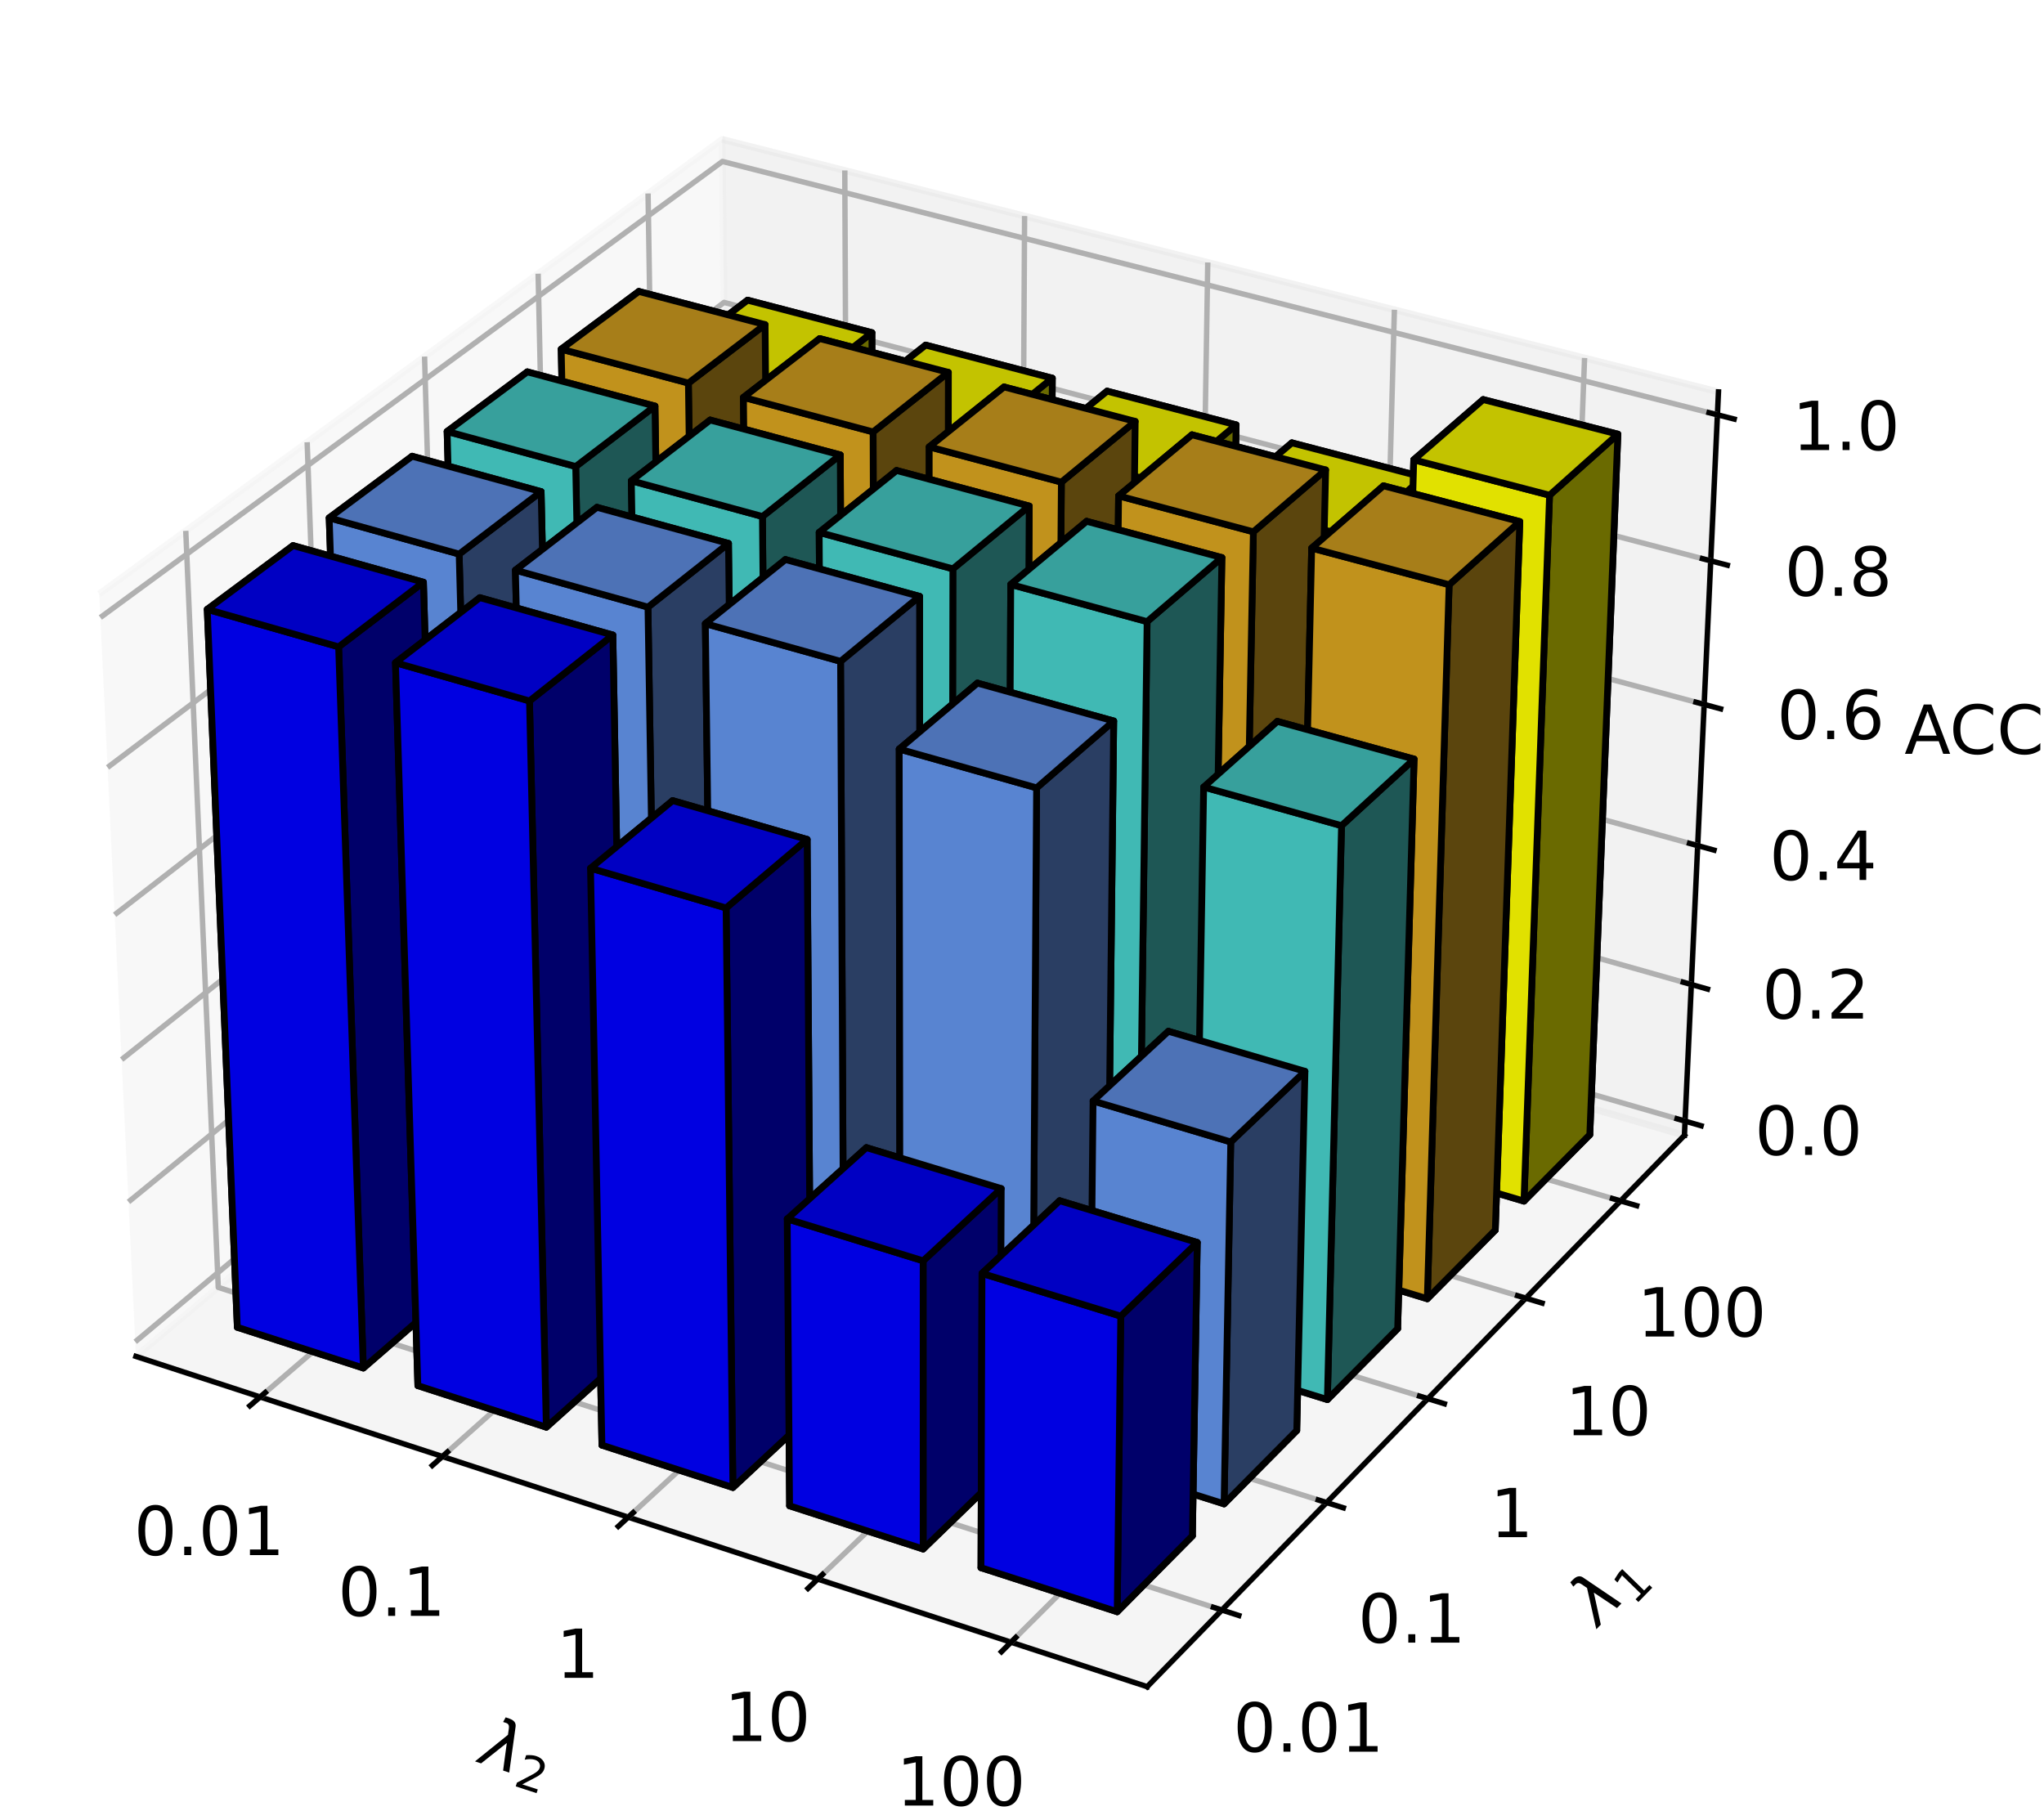 <?xml version="1.0" encoding="utf-8" standalone="no"?>
<!DOCTYPE svg PUBLIC "-//W3C//DTD SVG 1.1//EN"
  "http://www.w3.org/Graphics/SVG/1.1/DTD/svg11.dtd">
<!-- Created with matplotlib (https://matplotlib.org/) -->
<svg height="268.971pt" version="1.1" viewBox="0 0 302.139 268.971" width="302.139pt" xmlns="http://www.w3.org/2000/svg" xmlns:xlink="http://www.w3.org/1999/xlink">
 <defs>
  <style type="text/css">*{stroke-linecap:butt;stroke-linejoin:round;}</style>
 </defs>
 <g id="figure_1">
  <g id="patch_1">
   <path d="M 0 268.971 
L 302.139 268.971 
L 302.139 0 
L 0 0 
z
" style="fill:#ffffff;"/>
  </g>
  <g id="patch_2">
   <path d="M 0 266.112 
L 266.112 266.112 
L 266.112 0 
L 0 0 
z
" style="fill:#ffffff;"/>
  </g>
  <g id="pane3d_1">
   <g id="patch_3">
    <path d="M 20.093 200.497 
L 107.972 126.835 
L 106.751 20.602 
L 14.666 87.801 
" style="fill:#f2f2f2;opacity:0.5;stroke:#f2f2f2;stroke-linejoin:miter;"/>
   </g>
  </g>
  <g id="pane3d_2">
   <g id="patch_4">
    <path d="M 107.972 126.835 
L 248.986 167.823 
L 254.019 57.93 
L 106.751 20.602 
" style="fill:#e6e6e6;opacity:0.5;stroke:#e6e6e6;stroke-linejoin:miter;"/>
   </g>
  </g>
  <g id="pane3d_3">
   <g id="patch_5">
    <path d="M 20.093 200.497 
L 169.575 249.318 
L 248.986 167.823 
L 107.972 126.835 
" style="fill:#ececec;opacity:0.5;stroke:#ececec;stroke-linejoin:miter;"/>
   </g>
  </g>
  <g id="axis3d_1">
   <g id="line2d_1">
    <path d="M 20.093 200.497 
L 169.575 249.318 
" style="fill:none;stroke:#000000;stroke-linecap:square;stroke-width:0.8;"/>
   </g>
   <g id="text_1">
    <!-- $\lambda_2$ -->
    <g transform="translate(70.63 260.498)rotate(-341.913)scale(0.1 -0.1)">
     <defs>
      <path d="M 36.719 67.438 
L 48.828 0 
L 39.312 0 
L 31.844 40.438 
L 5.125 0 
L -4.391 0 
L 29.734 52.438 
L 28.031 62.109 
Q 26.953 68.266 21.734 68.266 
L 17.047 68.266 
L 18.5 75.984 
L 24.219 75.875 
Q 35.203 75.734 36.719 67.438 
z
" id="DejaVuSans-Oblique-955"/>
      <path d="M 19.188 8.297 
L 53.609 8.297 
L 53.609 0 
L 7.328 0 
L 7.328 8.297 
Q 12.938 14.109 22.625 23.891 
Q 32.328 33.688 34.812 36.531 
Q 39.547 41.844 41.422 45.531 
Q 43.312 49.219 43.312 52.781 
Q 43.312 58.594 39.234 62.25 
Q 35.156 65.922 28.609 65.922 
Q 23.969 65.922 18.812 64.312 
Q 13.672 62.703 7.812 59.422 
L 7.812 69.391 
Q 13.766 71.781 18.938 73 
Q 24.125 74.219 28.422 74.219 
Q 39.75 74.219 46.484 68.547 
Q 53.219 62.891 53.219 53.422 
Q 53.219 48.922 51.531 44.891 
Q 49.859 40.875 45.406 35.406 
Q 44.188 33.984 37.641 27.219 
Q 31.109 20.453 19.188 8.297 
z
" id="DejaVuSans-50"/>
     </defs>
     <use transform="translate(0 0.016)" xlink:href="#DejaVuSans-Oblique-955"/>
     <use transform="translate(59.18 -16.391)scale(0.7)" xlink:href="#DejaVuSans-50"/>
    </g>
   </g>
   <g id="Line3DCollection_1">
    <path d="M 38.454 206.494 
L 125.36 131.89 
L 124.876 25.196 
" style="fill:none;stroke:#b0b0b0;stroke-width:0.8;"/>
    <path d="M 65.395 215.293 
L 150.84 139.295 
L 151.453 31.933 
" style="fill:none;stroke:#b0b0b0;stroke-width:0.8;"/>
    <path d="M 92.864 224.264 
L 176.776 146.834 
L 178.528 38.796 
" style="fill:none;stroke:#b0b0b0;stroke-width:0.8;"/>
    <path d="M 120.876 233.413 
L 203.182 154.509 
L 206.115 45.788 
" style="fill:none;stroke:#b0b0b0;stroke-width:0.8;"/>
    <path d="M 149.447 242.744 
L 230.071 162.325 
L 234.228 52.914 
" style="fill:none;stroke:#b0b0b0;stroke-width:0.8;"/>
   </g>
   <g id="xtick_1">
    <g id="line2d_2">
     <path d="M 39.211 205.844 
L 36.937 207.796 
" style="fill:none;stroke:#000000;stroke-linecap:square;stroke-width:0.8;"/>
    </g>
    <g id="text_2">
     <!-- 0.01 -->
     <g transform="translate(19.802 229.867)scale(0.1 -0.1)">
      <defs>
       <path d="M 31.781 66.406 
Q 24.172 66.406 20.328 58.906 
Q 16.5 51.422 16.5 36.375 
Q 16.5 21.391 20.328 13.891 
Q 24.172 6.391 31.781 6.391 
Q 39.453 6.391 43.281 13.891 
Q 47.125 21.391 47.125 36.375 
Q 47.125 51.422 43.281 58.906 
Q 39.453 66.406 31.781 66.406 
z
M 31.781 74.219 
Q 44.047 74.219 50.516 64.516 
Q 56.984 54.828 56.984 36.375 
Q 56.984 17.969 50.516 8.266 
Q 44.047 -1.422 31.781 -1.422 
Q 19.531 -1.422 13.062 8.266 
Q 6.594 17.969 6.594 36.375 
Q 6.594 54.828 13.062 64.516 
Q 19.531 74.219 31.781 74.219 
z
" id="DejaVuSans-48"/>
       <path d="M 10.688 12.406 
L 21 12.406 
L 21 0 
L 10.688 0 
z
" id="DejaVuSans-46"/>
       <path d="M 12.406 8.297 
L 28.516 8.297 
L 28.516 63.922 
L 10.984 60.406 
L 10.984 69.391 
L 28.422 72.906 
L 38.281 72.906 
L 38.281 8.297 
L 54.391 8.297 
L 54.391 0 
L 12.406 0 
z
" id="DejaVuSans-49"/>
      </defs>
      <use xlink:href="#DejaVuSans-48"/>
      <use x="63.623" xlink:href="#DejaVuSans-46"/>
      <use x="95.41" xlink:href="#DejaVuSans-48"/>
      <use x="159.033" xlink:href="#DejaVuSans-49"/>
     </g>
    </g>
   </g>
   <g id="xtick_2">
    <g id="line2d_3">
     <path d="M 66.14 214.63 
L 63.902 216.621 
" style="fill:none;stroke:#000000;stroke-linecap:square;stroke-width:0.8;"/>
    </g>
    <g id="text_3">
     <!-- 0.1 -->
     <g transform="translate(49.952 238.853)scale(0.1 -0.1)">
      <use xlink:href="#DejaVuSans-48"/>
      <use x="63.623" xlink:href="#DejaVuSans-46"/>
      <use x="95.41" xlink:href="#DejaVuSans-49"/>
     </g>
    </g>
   </g>
   <g id="xtick_3">
    <g id="line2d_4">
     <path d="M 93.596 223.589 
L 91.397 225.618 
" style="fill:none;stroke:#000000;stroke-linecap:square;stroke-width:0.8;"/>
    </g>
    <g id="text_4">
     <!-- 1 -->
     <g transform="translate(82.222 248.015)scale(0.1 -0.1)">
      <use xlink:href="#DejaVuSans-49"/>
     </g>
    </g>
   </g>
   <g id="xtick_4">
    <g id="line2d_5">
     <path d="M 121.594 232.724 
L 119.435 234.794 
" style="fill:none;stroke:#000000;stroke-linecap:square;stroke-width:0.8;"/>
    </g>
    <g id="text_5">
     <!-- 10 -->
     <g transform="translate(107.086 257.359)scale(0.1 -0.1)">
      <use xlink:href="#DejaVuSans-49"/>
      <use x="63.623" xlink:href="#DejaVuSans-48"/>
     </g>
    </g>
   </g>
   <g id="xtick_5">
    <g id="line2d_6">
     <path d="M 150.151 242.041 
L 148.035 244.153 
" style="fill:none;stroke:#000000;stroke-linecap:square;stroke-width:0.8;"/>
    </g>
    <g id="text_6">
     <!-- 100 -->
     <g transform="translate(132.512 266.891)scale(0.1 -0.1)">
      <use xlink:href="#DejaVuSans-49"/>
      <use x="63.623" xlink:href="#DejaVuSans-48"/>
      <use x="127.246" xlink:href="#DejaVuSans-48"/>
     </g>
    </g>
   </g>
  </g>
  <g id="axis3d_2">
   <g id="line2d_7">
    <path d="M 248.986 167.823 
L 169.575 249.318 
" style="fill:none;stroke:#000000;stroke-linecap:square;stroke-width:0.8;"/>
   </g>
   <g id="text_7">
    <!-- $\lambda_1$ -->
    <g transform="translate(236.271 240.515)rotate(-45.742)scale(0.1 -0.1)">
     <use transform="translate(0 0.016)" xlink:href="#DejaVuSans-Oblique-955"/>
     <use transform="translate(59.18 -16.391)scale(0.7)" xlink:href="#DejaVuSans-49"/>
    </g>
   </g>
   <g id="Line3DCollection_2">
    <path d="M 27.46 78.464 
L 32.263 190.296 
L 180.615 237.989 
" style="fill:none;stroke:#b0b0b0;stroke-width:0.8;"/>
    <path d="M 45.405 65.369 
L 49.354 175.97 
L 196.095 222.103 
" style="fill:none;stroke:#b0b0b0;stroke-width:0.8;"/>
    <path d="M 62.757 52.707 
L 65.904 162.098 
L 211.06 206.745 
" style="fill:none;stroke:#b0b0b0;stroke-width:0.8;"/>
    <path d="M 79.544 40.456 
L 81.939 148.657 
L 225.535 191.89 
" style="fill:none;stroke:#b0b0b0;stroke-width:0.8;"/>
    <path d="M 95.795 28.597 
L 97.482 135.629 
L 239.544 177.513 
" style="fill:none;stroke:#b0b0b0;stroke-width:0.8;"/>
   </g>
   <g id="xtick_6">
    <g id="line2d_8">
     <path d="M 179.365 237.587 
L 183.117 238.794 
" style="fill:none;stroke:#000000;stroke-linecap:square;stroke-width:0.8;"/>
    </g>
    <g id="text_8">
     <!-- 0.01 -->
     <g transform="translate(182.288 258.927)scale(0.1 -0.1)">
      <use xlink:href="#DejaVuSans-48"/>
      <use x="63.623" xlink:href="#DejaVuSans-46"/>
      <use x="95.41" xlink:href="#DejaVuSans-48"/>
      <use x="159.033" xlink:href="#DejaVuSans-49"/>
     </g>
    </g>
   </g>
   <g id="xtick_7">
    <g id="line2d_9">
     <path d="M 194.859 221.714 
L 198.568 222.88 
" style="fill:none;stroke:#000000;stroke-linecap:square;stroke-width:0.8;"/>
    </g>
    <g id="text_9">
     <!-- 0.1 -->
     <g transform="translate(200.742 242.805)scale(0.1 -0.1)">
      <use xlink:href="#DejaVuSans-48"/>
      <use x="63.623" xlink:href="#DejaVuSans-46"/>
      <use x="95.41" xlink:href="#DejaVuSans-49"/>
     </g>
    </g>
   </g>
   <g id="xtick_8">
    <g id="line2d_10">
     <path d="M 209.839 206.37 
L 213.504 207.497 
" style="fill:none;stroke:#000000;stroke-linecap:square;stroke-width:0.8;"/>
    </g>
    <g id="text_10">
     <!-- 1 -->
     <g transform="translate(220.276 227.22)scale(0.1 -0.1)">
      <use xlink:href="#DejaVuSans-49"/>
     </g>
    </g>
   </g>
   <g id="xtick_9">
    <g id="line2d_11">
     <path d="M 224.328 191.527 
L 227.951 192.617 
" style="fill:none;stroke:#000000;stroke-linecap:square;stroke-width:0.8;"/>
    </g>
    <g id="text_11">
     <!-- 10 -->
     <g transform="translate(231.375 212.146)scale(0.1 -0.1)">
      <use xlink:href="#DejaVuSans-49"/>
      <use x="63.623" xlink:href="#DejaVuSans-48"/>
     </g>
    </g>
   </g>
   <g id="xtick_10">
    <g id="line2d_12">
     <path d="M 238.351 177.162 
L 241.932 178.217 
" style="fill:none;stroke:#000000;stroke-linecap:square;stroke-width:0.8;"/>
    </g>
    <g id="text_12">
     <!-- 100 -->
     <g transform="translate(242.014 197.557)scale(0.1 -0.1)">
      <use xlink:href="#DejaVuSans-49"/>
      <use x="63.623" xlink:href="#DejaVuSans-48"/>
      <use x="127.246" xlink:href="#DejaVuSans-48"/>
     </g>
    </g>
   </g>
  </g>
  <g id="axis3d_3">
   <g id="line2d_13">
    <path d="M 248.986 167.823 
L 254.019 57.93 
" style="fill:none;stroke:#000000;stroke-linecap:square;stroke-width:0.8;"/>
   </g>
   <g id="text_13">
    <!-- ACC -->
    <g transform="translate(281.508 111.43)scale(0.1 -0.1)">
     <defs>
      <path d="M 34.188 63.188 
L 20.797 26.906 
L 47.609 26.906 
z
M 28.609 72.906 
L 39.797 72.906 
L 67.578 0 
L 57.328 0 
L 50.688 18.703 
L 17.828 18.703 
L 11.188 0 
L 0.781 0 
z
" id="DejaVuSans-65"/>
      <path d="M 64.406 67.281 
L 64.406 56.891 
Q 59.422 61.531 53.781 63.812 
Q 48.141 66.109 41.797 66.109 
Q 29.297 66.109 22.656 58.469 
Q 16.016 50.828 16.016 36.375 
Q 16.016 21.969 22.656 14.328 
Q 29.297 6.688 41.797 6.688 
Q 48.141 6.688 53.781 8.984 
Q 59.422 11.281 64.406 15.922 
L 64.406 5.609 
Q 59.234 2.094 53.438 0.328 
Q 47.656 -1.422 41.219 -1.422 
Q 24.656 -1.422 15.125 8.703 
Q 5.609 18.844 5.609 36.375 
Q 5.609 53.953 15.125 64.078 
Q 24.656 74.219 41.219 74.219 
Q 47.75 74.219 53.531 72.484 
Q 59.328 70.75 64.406 67.281 
z
" id="DejaVuSans-67"/>
     </defs>
     <use xlink:href="#DejaVuSans-65"/>
     <use x="66.658" xlink:href="#DejaVuSans-67"/>
     <use x="136.482" xlink:href="#DejaVuSans-67"/>
    </g>
   </g>
   <g id="Line3DCollection_3">
    <path d="M 249.083 165.717 
L 107.949 124.796 
L 19.989 198.342 
" style="fill:none;stroke:#b0b0b0;stroke-width:0.8;"/>
    <path d="M 250.008 145.524 
L 107.724 105.242 
L 18.994 177.66 
" style="fill:none;stroke:#b0b0b0;stroke-width:0.8;"/>
    <path d="M 250.948 124.995 
L 107.495 85.38 
L 17.98 156.622 
" style="fill:none;stroke:#b0b0b0;stroke-width:0.8;"/>
    <path d="M 251.903 104.123 
L 107.263 65.202 
L 16.95 135.218 
" style="fill:none;stroke:#b0b0b0;stroke-width:0.8;"/>
    <path d="M 252.875 82.898 
L 107.028 44.7 
L 15.901 113.44 
" style="fill:none;stroke:#b0b0b0;stroke-width:0.8;"/>
    <path d="M 253.864 61.313 
L 106.788 23.866 
L 14.834 91.276 
" style="fill:none;stroke:#b0b0b0;stroke-width:0.8;"/>
   </g>
   <g id="xtick_11">
    <g id="line2d_14">
     <path d="M 247.898 165.374 
L 251.455 166.405 
" style="fill:none;stroke:#000000;stroke-linecap:square;stroke-width:0.8;"/>
    </g>
    <g id="text_14">
     <!-- 0.0 -->
     <g transform="translate(259.395 170.715)scale(0.1 -0.1)">
      <use xlink:href="#DejaVuSans-48"/>
      <use x="63.623" xlink:href="#DejaVuSans-46"/>
      <use x="95.41" xlink:href="#DejaVuSans-48"/>
     </g>
    </g>
   </g>
   <g id="xtick_12">
    <g id="line2d_15">
     <path d="M 248.813 145.185 
L 252.4 146.201 
" style="fill:none;stroke:#000000;stroke-linecap:square;stroke-width:0.8;"/>
    </g>
    <g id="text_15">
     <!-- 0.2 -->
     <g transform="translate(260.467 150.561)scale(0.1 -0.1)">
      <use xlink:href="#DejaVuSans-48"/>
      <use x="63.623" xlink:href="#DejaVuSans-46"/>
      <use x="95.41" xlink:href="#DejaVuSans-50"/>
     </g>
    </g>
   </g>
   <g id="xtick_13">
    <g id="line2d_16">
     <path d="M 249.743 124.662 
L 253.36 125.661 
" style="fill:none;stroke:#000000;stroke-linecap:square;stroke-width:0.8;"/>
    </g>
    <g id="text_16">
     <!-- 0.4 -->
     <g transform="translate(261.556 130.073)scale(0.1 -0.1)">
      <defs>
       <path d="M 37.797 64.312 
L 12.891 25.391 
L 37.797 25.391 
z
M 35.203 72.906 
L 47.609 72.906 
L 47.609 25.391 
L 58.016 25.391 
L 58.016 17.188 
L 47.609 17.188 
L 47.609 0 
L 37.797 0 
L 37.797 17.188 
L 4.891 17.188 
L 4.891 26.703 
z
" id="DejaVuSans-52"/>
      </defs>
      <use xlink:href="#DejaVuSans-48"/>
      <use x="63.623" xlink:href="#DejaVuSans-46"/>
      <use x="95.41" xlink:href="#DejaVuSans-52"/>
     </g>
    </g>
   </g>
   <g id="xtick_14">
    <g id="line2d_17">
     <path d="M 250.688 103.796 
L 254.337 104.778 
" style="fill:none;stroke:#000000;stroke-linecap:square;stroke-width:0.8;"/>
    </g>
    <g id="text_17">
     <!-- 0.6 -->
     <g transform="translate(262.664 109.245)scale(0.1 -0.1)">
      <defs>
       <path d="M 33.016 40.375 
Q 26.375 40.375 22.484 35.828 
Q 18.609 31.297 18.609 23.391 
Q 18.609 15.531 22.484 10.953 
Q 26.375 6.391 33.016 6.391 
Q 39.656 6.391 43.531 10.953 
Q 47.406 15.531 47.406 23.391 
Q 47.406 31.297 43.531 35.828 
Q 39.656 40.375 33.016 40.375 
z
M 52.594 71.297 
L 52.594 62.312 
Q 48.875 64.062 45.094 64.984 
Q 41.312 65.922 37.594 65.922 
Q 27.828 65.922 22.672 59.328 
Q 17.531 52.734 16.797 39.406 
Q 19.672 43.656 24.016 45.922 
Q 28.375 48.188 33.594 48.188 
Q 44.578 48.188 50.953 41.516 
Q 57.328 34.859 57.328 23.391 
Q 57.328 12.156 50.688 5.359 
Q 44.047 -1.422 33.016 -1.422 
Q 20.359 -1.422 13.672 8.266 
Q 6.984 17.969 6.984 36.375 
Q 6.984 53.656 15.188 63.938 
Q 23.391 74.219 37.203 74.219 
Q 40.922 74.219 44.703 73.484 
Q 48.484 72.75 52.594 71.297 
z
" id="DejaVuSans-54"/>
      </defs>
      <use xlink:href="#DejaVuSans-48"/>
      <use x="63.623" xlink:href="#DejaVuSans-46"/>
      <use x="95.41" xlink:href="#DejaVuSans-54"/>
     </g>
    </g>
   </g>
   <g id="xtick_15">
    <g id="line2d_18">
     <path d="M 251.649 82.577 
L 255.33 83.541 
" style="fill:none;stroke:#000000;stroke-linecap:square;stroke-width:0.8;"/>
    </g>
    <g id="text_18">
     <!-- 0.8 -->
     <g transform="translate(263.79 88.065)scale(0.1 -0.1)">
      <defs>
       <path d="M 31.781 34.625 
Q 24.75 34.625 20.719 30.859 
Q 16.703 27.094 16.703 20.516 
Q 16.703 13.922 20.719 10.156 
Q 24.75 6.391 31.781 6.391 
Q 38.812 6.391 42.859 10.172 
Q 46.922 13.969 46.922 20.516 
Q 46.922 27.094 42.891 30.859 
Q 38.875 34.625 31.781 34.625 
z
M 21.922 38.812 
Q 15.578 40.375 12.031 44.719 
Q 8.5 49.078 8.5 55.328 
Q 8.5 64.062 14.719 69.141 
Q 20.953 74.219 31.781 74.219 
Q 42.672 74.219 48.875 69.141 
Q 55.078 64.062 55.078 55.328 
Q 55.078 49.078 51.531 44.719 
Q 48 40.375 41.703 38.812 
Q 48.828 37.156 52.797 32.312 
Q 56.781 27.484 56.781 20.516 
Q 56.781 9.906 50.312 4.234 
Q 43.844 -1.422 31.781 -1.422 
Q 19.734 -1.422 13.25 4.234 
Q 6.781 9.906 6.781 20.516 
Q 6.781 27.484 10.781 32.312 
Q 14.797 37.156 21.922 38.812 
z
M 18.312 54.391 
Q 18.312 48.734 21.844 45.562 
Q 25.391 42.391 31.781 42.391 
Q 38.141 42.391 41.719 45.562 
Q 45.312 48.734 45.312 54.391 
Q 45.312 60.062 41.719 63.234 
Q 38.141 66.406 31.781 66.406 
Q 25.391 66.406 21.844 63.234 
Q 18.312 60.062 18.312 54.391 
z
" id="DejaVuSans-56"/>
      </defs>
      <use xlink:href="#DejaVuSans-48"/>
      <use x="63.623" xlink:href="#DejaVuSans-46"/>
      <use x="95.41" xlink:href="#DejaVuSans-56"/>
     </g>
    </g>
   </g>
   <g id="xtick_16">
    <g id="line2d_19">
     <path d="M 252.627 60.998 
L 256.341 61.944 
" style="fill:none;stroke:#000000;stroke-linecap:square;stroke-width:0.8;"/>
    </g>
    <g id="text_19">
     <!-- 1.0 -->
     <g transform="translate(264.935 66.527)scale(0.1 -0.1)">
      <use xlink:href="#DejaVuSans-49"/>
      <use x="63.623" xlink:href="#DejaVuSans-46"/>
      <use x="95.41" xlink:href="#DejaVuSans-48"/>
     </g>
    </g>
   </g>
  </g>
  <g id="axes_1">
   <g id="Poly3DCollection_1">
    <path clip-path="url(#p3a180bc23e)" d="M 100.732 140.651 
L 111.395 131.631 
L 129.149 136.815 
L 118.613 145.948 
z
" style="fill:#888800;stroke:#000000;"/>
    <path clip-path="url(#p3a180bc23e)" d="M 126.345 148.239 
L 136.826 139.056 
L 154.899 144.334 
L 144.551 153.633 
z
" style="fill:#888800;stroke:#000000;"/>
    <path clip-path="url(#p3a180bc23e)" d="M 111.395 131.631 
L 110.509 44.369 
L 128.884 49.174 
L 129.149 136.815 
z
" style="fill:#6a6a00;stroke:#000000;"/>
    <path clip-path="url(#p3a180bc23e)" d="M 100.732 140.651 
L 99.459 52.73 
L 110.509 44.369 
L 111.395 131.631 
z
" style="fill:#e1e100;stroke:#000000;"/>
    <path clip-path="url(#p3a180bc23e)" d="M 85.093 153.882 
L 96.092 144.577 
L 114.027 149.924 
L 103.157 159.347 
z
" style="fill:#745811;stroke:#000000;"/>
    <path clip-path="url(#p3a180bc23e)" d="M 152.425 155.966 
L 162.715 146.616 
L 181.116 151.989 
L 170.964 161.458 
z
" style="fill:#888800;stroke:#000000;"/>
    <path clip-path="url(#p3a180bc23e)" d="M 118.613 145.948 
L 129.149 136.815 
L 128.884 49.174 
L 117.97 57.644 
z
" style="fill:#6a6a00;stroke:#000000;"/>
    <path clip-path="url(#p3a180bc23e)" d="M 136.826 139.056 
L 136.832 51.01 
L 155.551 55.903 
L 154.899 144.334 
z
" style="fill:#6a6a00;stroke:#000000;"/>
    <path clip-path="url(#p3a180bc23e)" d="M 100.732 140.651 
L 118.613 145.948 
L 117.97 57.644 
L 99.459 52.73 
z
" style="fill:#e1e100;stroke:#000000;"/>
    <path clip-path="url(#p3a180bc23e)" d="M 126.345 148.239 
L 125.976 59.525 
L 136.832 51.01 
L 136.826 139.056 
z
" style="fill:#e1e100;stroke:#000000;"/>
    <path clip-path="url(#p3a180bc23e)" d="M 110.97 161.711 
L 121.783 152.237 
L 140.046 157.681 
L 129.367 167.278 
z
" style="fill:#745811;stroke:#000000;"/>
    <path clip-path="url(#p3a180bc23e)" d="M 178.983 163.834 
L 189.074 154.313 
L 207.812 159.784 
L 197.866 169.428 
z
" style="fill:#888800;stroke:#000000;"/>
    <path clip-path="url(#p3a180bc23e)" d="M 144.551 153.633 
L 154.899 144.334 
L 155.551 55.903 
L 144.836 64.53 
z
" style="fill:#6a6a00;stroke:#000000;"/>
    <path clip-path="url(#p3a180bc23e)" d="M 162.715 146.616 
L 163.65 57.818 
L 182.722 62.802 
L 181.116 151.989 
z
" style="fill:#6a6a00;stroke:#000000;"/>
    <path clip-path="url(#p3a180bc23e)" d="M 96.092 144.577 
L 94.429 43.081 
L 113.094 47.981 
L 114.027 149.924 
z
" style="fill:#5b450d;stroke:#000000;"/>
    <path clip-path="url(#p3a180bc23e)" d="M 68.955 167.535 
L 80.305 157.932 
L 98.425 163.45 
L 87.204 173.177 
z
" style="fill:#266f6d;stroke:#000000;"/>
    <path clip-path="url(#p3a180bc23e)" d="M 126.345 148.239 
L 144.551 153.633 
L 144.836 64.53 
L 125.976 59.525 
z
" style="fill:#e1e100;stroke:#000000;"/>
    <path clip-path="url(#p3a180bc23e)" d="M 152.425 155.966 
L 152.997 66.492 
L 163.65 57.818 
L 162.715 146.616 
z
" style="fill:#e1e100;stroke:#000000;"/>
    <path clip-path="url(#p3a180bc23e)" d="M 85.093 153.882 
L 82.956 51.609 
L 94.429 43.081 
L 96.092 144.577 
z
" style="fill:#c1921c;stroke:#000000;"/>
    <path clip-path="url(#p3a180bc23e)" d="M 137.324 169.686 
L 147.945 160.036 
L 166.544 165.581 
L 156.064 175.357 
z
" style="fill:#745811;stroke:#000000;"/>
    <path clip-path="url(#p3a180bc23e)" d="M 99.459 52.73 
L 117.97 57.644 
L 128.884 49.174 
L 110.509 44.369 
z
" style="fill:#c3c300;stroke:#000000;"/>
    <path clip-path="url(#p3a180bc23e)" d="M 206.033 171.848 
L 215.916 162.15 
L 235 167.723 
L 225.269 177.547 
z
" style="fill:#888800;stroke:#000000;"/>
    <path clip-path="url(#p3a180bc23e)" d="M 170.964 161.458 
L 181.116 151.989 
L 182.722 62.802 
L 172.218 71.591 
z
" style="fill:#6a6a00;stroke:#000000;"/>
    <path clip-path="url(#p3a180bc23e)" d="M 103.157 159.347 
L 114.027 149.924 
L 113.094 47.981 
L 101.759 56.621 
z
" style="fill:#5b450d;stroke:#000000;"/>
    <path clip-path="url(#p3a180bc23e)" d="M 189.074 154.313 
L 190.962 65.459 
L 210.392 70.54 
L 207.812 159.784 
z
" style="fill:#6a6a00;stroke:#000000;"/>
    <path clip-path="url(#p3a180bc23e)" d="M 121.783 152.237 
L 121.168 50.047 
L 140.188 55.039 
L 140.046 157.681 
z
" style="fill:#5b450d;stroke:#000000;"/>
    <path clip-path="url(#p3a180bc23e)" d="M 95.098 175.618 
L 106.261 165.837 
L 124.717 171.457 
L 113.69 181.366 
z
" style="fill:#266f6d;stroke:#000000;"/>
    <path clip-path="url(#p3a180bc23e)" d="M 152.425 155.966 
L 170.964 161.458 
L 172.218 71.591 
L 152.997 66.492 
z
" style="fill:#e1e100;stroke:#000000;"/>
    <path clip-path="url(#p3a180bc23e)" d="M 85.093 153.882 
L 103.157 159.347 
L 101.759 56.621 
L 82.956 51.609 
z
" style="fill:#c1921c;stroke:#000000;"/>
    <path clip-path="url(#p3a180bc23e)" d="M 178.983 163.834 
L 180.525 74.302 
L 190.962 65.459 
L 189.074 154.313 
z
" style="fill:#e1e100;stroke:#000000;"/>
    <path clip-path="url(#p3a180bc23e)" d="M 110.97 161.711 
L 109.894 58.736 
L 121.168 50.047 
L 121.783 152.237 
z
" style="fill:#c1921c;stroke:#000000;"/>
    <path clip-path="url(#p3a180bc23e)" d="M 164.171 177.809 
L 174.589 167.98 
L 193.534 173.628 
L 183.263 183.587 
z
" style="fill:#745811;stroke:#000000;"/>
    <path clip-path="url(#p3a180bc23e)" d="M 125.976 59.525 
L 144.836 64.53 
L 155.551 55.903 
L 136.832 51.01 
z
" style="fill:#c3c300;stroke:#000000;"/>
    <path clip-path="url(#p3a180bc23e)" d="M 80.305 157.932 
L 77.95 54.967 
L 96.816 60.028 
L 98.425 163.45 
z
" style="fill:#1e5755;stroke:#000000;"/>
    <path clip-path="url(#p3a180bc23e)" d="M 52.293 181.631 
L 64.012 171.716 
L 82.318 177.413 
L 70.73 187.459 
z
" style="fill:#354f7e;stroke:#000000;"/>
    <path clip-path="url(#p3a180bc23e)" d="M 197.866 169.428 
L 207.812 159.784 
L 210.392 70.54 
L 200.111 79.501 
z
" style="fill:#6a6a00;stroke:#000000;"/>
    <path clip-path="url(#p3a180bc23e)" d="M 129.367 167.278 
L 140.046 157.681 
L 140.188 55.039 
L 129.06 63.845 
z
" style="fill:#5b450d;stroke:#000000;"/>
    <path clip-path="url(#p3a180bc23e)" d="M 68.955 167.535 
L 66.092 63.776 
L 77.95 54.967 
L 80.305 157.932 
z
" style="fill:#40b9b4;stroke:#000000;"/>
    <path clip-path="url(#p3a180bc23e)" d="M 147.945 160.036 
L 148.417 57.199 
L 167.802 62.287 
L 166.544 165.581 
z
" style="fill:#5b450d;stroke:#000000;"/>
    <path clip-path="url(#p3a180bc23e)" d="M 121.733 183.853 
L 132.699 173.888 
L 151.5 179.614 
L 140.676 189.71 
z
" style="fill:#266f6d;stroke:#000000;"/>
    <path clip-path="url(#p3a180bc23e)" d="M 178.983 163.834 
L 197.866 169.428 
L 200.111 79.501 
L 180.525 74.302 
z
" style="fill:#e1e100;stroke:#000000;"/>
    <path clip-path="url(#p3a180bc23e)" d="M 110.97 161.711 
L 129.367 167.278 
L 129.06 63.845 
L 109.894 58.736 
z
" style="fill:#c1921c;stroke:#000000;"/>
    <path clip-path="url(#p3a180bc23e)" d="M 137.324 169.686 
L 137.353 66.056 
L 148.417 57.199 
L 147.945 160.036 
z
" style="fill:#c1921c;stroke:#000000;"/>
    <path clip-path="url(#p3a180bc23e)" d="M 215.916 162.15 
L 219.24 59.063 
L 239.152 64.177 
L 235 167.723 
z
" style="fill:#6a6a00;stroke:#000000;"/>
    <path clip-path="url(#p3a180bc23e)" d="M 191.523 186.086 
L 201.729 176.071 
L 221.03 181.825 
L 210.978 191.973 
z
" style="fill:#745811;stroke:#000000;"/>
    <path clip-path="url(#p3a180bc23e)" d="M 152.997 66.492 
L 172.218 71.591 
L 182.722 62.802 
L 163.65 57.818 
z
" style="fill:#c3c300;stroke:#000000;"/>
    <path clip-path="url(#p3a180bc23e)" d="M 206.033 171.848 
L 208.976 67.964 
L 219.24 59.063 
L 215.916 162.15 
z
" style="fill:#e1e100;stroke:#000000;"/>
    <path clip-path="url(#p3a180bc23e)" d="M 87.204 173.177 
L 98.425 163.45 
L 96.816 60.028 
L 85.099 68.955 
z
" style="fill:#1e5755;stroke:#000000;"/>
    <path clip-path="url(#p3a180bc23e)" d="M 106.261 165.837 
L 104.977 62.087 
L 124.209 67.245 
L 124.717 171.457 
z
" style="fill:#1e5755;stroke:#000000;"/>
    <path clip-path="url(#p3a180bc23e)" d="M 82.956 51.609 
L 101.759 56.621 
L 113.094 47.981 
L 94.429 43.081 
z
" style="fill:#a77e19;stroke:#000000;"/>
    <path clip-path="url(#p3a180bc23e)" d="M 78.707 189.98 
L 90.236 179.878 
L 108.887 185.682 
L 97.496 195.919 
z
" style="fill:#354f7e;stroke:#000000;"/>
    <path clip-path="url(#p3a180bc23e)" d="M 68.955 167.535 
L 87.204 173.177 
L 85.099 68.955 
L 66.092 63.776 
z
" style="fill:#40b9b4;stroke:#000000;"/>
    <path clip-path="url(#p3a180bc23e)" d="M 156.064 175.357 
L 166.544 165.581 
L 167.802 62.287 
L 156.891 71.264 
z
" style="fill:#5b450d;stroke:#000000;"/>
    <path clip-path="url(#p3a180bc23e)" d="M 95.098 175.618 
L 93.321 71.065 
L 104.977 62.087 
L 106.261 165.837 
z
" style="fill:#40b9b4;stroke:#000000;"/>
    <path clip-path="url(#p3a180bc23e)" d="M 174.589 167.98 
L 176.193 64.271 
L 195.955 69.457 
L 193.534 173.628 
z
" style="fill:#5b450d;stroke:#000000;"/>
    <path clip-path="url(#p3a180bc23e)" d="M 148.872 192.244 
L 159.633 182.091 
L 178.789 187.924 
L 168.178 198.213 
z
" style="fill:#266f6d;stroke:#000000;"/>
    <path clip-path="url(#p3a180bc23e)" d="M 137.324 169.686 
L 156.064 175.357 
L 156.891 71.264 
L 137.353 66.056 
z
" style="fill:#c1921c;stroke:#000000;"/>
    <path clip-path="url(#p3a180bc23e)" d="M 225.269 177.547 
L 235 167.723 
L 239.152 64.177 
L 229.053 73.199 
z
" style="fill:#6a6a00;stroke:#000000;"/>
    <path clip-path="url(#p3a180bc23e)" d="M 164.171 177.809 
L 165.348 73.298 
L 176.193 64.271 
L 174.589 167.98 
z
" style="fill:#c1921c;stroke:#000000;"/>
    <path clip-path="url(#p3a180bc23e)" d="M 180.525 74.302 
L 200.111 79.501 
L 210.392 70.54 
L 190.962 65.459 
z
" style="fill:#c3c300;stroke:#000000;"/>
    <path clip-path="url(#p3a180bc23e)" d="M 64.012 171.716 
L 60.92 67.439 
L 79.989 72.67 
L 82.318 177.413 
z
" style="fill:#2a3e63;stroke:#000000;"/>
    <path clip-path="url(#p3a180bc23e)" d="M 206.033 171.848 
L 225.269 177.547 
L 229.053 73.199 
L 208.976 67.964 
z
" style="fill:#e1e100;stroke:#000000;"/>
    <path clip-path="url(#p3a180bc23e)" d="M 35.081 196.193 
L 47.188 185.95 
L 65.682 191.835 
L 53.709 202.215 
z
" style="fill:#000088;stroke:#000000;"/>
    <path clip-path="url(#p3a180bc23e)" d="M 113.69 181.366 
L 124.717 171.457 
L 124.209 67.245 
L 112.701 76.346 
z
" style="fill:#1e5755;stroke:#000000;"/>
    <path clip-path="url(#p3a180bc23e)" d="M 52.293 181.631 
L 48.658 76.545 
L 60.92 67.439 
L 64.012 171.716 
z
" style="fill:#5884d1;stroke:#000000;"/>
    <path clip-path="url(#p3a180bc23e)" d="M 132.699 173.888 
L 132.531 69.543 
L 152.138 74.802 
L 151.5 179.614 
z
" style="fill:#1e5755;stroke:#000000;"/>
    <path clip-path="url(#p3a180bc23e)" d="M 109.894 58.736 
L 129.06 63.845 
L 140.188 55.039 
L 121.168 50.047 
z
" style="fill:#a77e19;stroke:#000000;"/>
    <path clip-path="url(#p3a180bc23e)" d="M 105.625 198.488 
L 116.956 188.193 
L 135.961 194.108 
L 124.776 204.541 
z
" style="fill:#354f7e;stroke:#000000;"/>
    <path clip-path="url(#p3a180bc23e)" d="M 95.098 175.618 
L 113.69 181.366 
L 112.701 76.346 
L 93.321 71.065 
z
" style="fill:#40b9b4;stroke:#000000;"/>
    <path clip-path="url(#p3a180bc23e)" d="M 183.263 183.587 
L 193.534 173.628 
L 195.955 69.457 
L 185.271 78.607 
z
" style="fill:#5b450d;stroke:#000000;"/>
    <path clip-path="url(#p3a180bc23e)" d="M 121.733 183.853 
L 121.089 78.698 
L 132.531 69.543 
L 132.699 173.888 
z
" style="fill:#40b9b4;stroke:#000000;"/>
    <path clip-path="url(#p3a180bc23e)" d="M 201.729 176.071 
L 204.504 71.811 
L 224.653 77.099 
L 221.03 181.825 
z
" style="fill:#5b450d;stroke:#000000;"/>
    <path clip-path="url(#p3a180bc23e)" d="M 176.531 200.796 
L 187.077 190.448 
L 206.599 196.393 
L 196.21 206.88 
z
" style="fill:#266f6d;stroke:#000000;"/>
    <path clip-path="url(#p3a180bc23e)" d="M 164.171 177.809 
L 183.263 183.587 
L 185.271 78.607 
L 165.348 73.298 
z
" style="fill:#c1921c;stroke:#000000;"/>
    <path clip-path="url(#p3a180bc23e)" d="M 191.523 186.086 
L 193.891 81.016 
L 204.504 71.811 
L 201.729 176.071 
z
" style="fill:#c1921c;stroke:#000000;"/>
    <path clip-path="url(#p3a180bc23e)" d="M 70.73 187.459 
L 82.318 177.413 
L 79.989 72.67 
L 67.871 81.902 
z
" style="fill:#2a3e63;stroke:#000000;"/>
    <path clip-path="url(#p3a180bc23e)" d="M 90.236 179.878 
L 88.242 74.989 
L 107.686 80.324 
L 108.887 185.682 
z
" style="fill:#2a3e63;stroke:#000000;"/>
    <path clip-path="url(#p3a180bc23e)" d="M 66.092 63.776 
L 85.099 68.955 
L 96.816 60.028 
L 77.95 54.967 
z
" style="fill:#37a09c;stroke:#000000;"/>
    <path clip-path="url(#p3a180bc23e)" d="M 61.769 204.821 
L 73.684 194.381 
L 92.533 200.379 
L 80.758 210.96 
z
" style="fill:#000088;stroke:#000000;"/>
    <path clip-path="url(#p3a180bc23e)" d="M 52.293 181.631 
L 70.73 187.459 
L 67.871 81.902 
L 48.658 76.545 
z
" style="fill:#5884d1;stroke:#000000;"/>
    <path clip-path="url(#p3a180bc23e)" d="M 140.676 189.71 
L 151.5 179.614 
L 152.138 74.802 
L 140.851 84.083 
z
" style="fill:#1e5755;stroke:#000000;"/>
    <path clip-path="url(#p3a180bc23e)" d="M 78.707 189.98 
L 76.187 84.276 
L 88.242 74.989 
L 90.236 179.878 
z
" style="fill:#5884d1;stroke:#000000;"/>
    <path clip-path="url(#p3a180bc23e)" d="M 159.633 182.091 
L 160.623 77.056 
L 180.617 82.419 
L 178.789 187.924 
z
" style="fill:#1e5755;stroke:#000000;"/>
    <path clip-path="url(#p3a180bc23e)" d="M 137.353 66.056 
L 156.891 71.264 
L 167.802 62.287 
L 148.417 57.199 
z
" style="fill:#a77e19;stroke:#000000;"/>
    <path clip-path="url(#p3a180bc23e)" d="M 133.062 207.161 
L 144.184 196.667 
L 163.555 202.696 
L 152.585 213.332 
z
" style="fill:#354f7e;stroke:#000000;"/>
    <path clip-path="url(#p3a180bc23e)" d="M 121.733 183.853 
L 140.676 189.71 
L 140.851 84.083 
L 121.089 78.698 
z
" style="fill:#40b9b4;stroke:#000000;"/>
    <path clip-path="url(#p3a180bc23e)" d="M 210.978 191.973 
L 221.03 181.825 
L 224.653 77.099 
L 214.207 86.431 
z
" style="fill:#5b450d;stroke:#000000;"/>
    <path clip-path="url(#p3a180bc23e)" d="M 148.872 192.244 
L 149.405 86.391 
L 160.623 77.056 
L 159.633 182.091 
z
" style="fill:#40b9b4;stroke:#000000;"/>
    <path clip-path="url(#p3a180bc23e)" d="M 208.976 67.964 
L 229.053 73.199 
L 239.152 64.177 
L 219.24 59.063 
z
" style="fill:#c3c300;stroke:#000000;"/>
    <path clip-path="url(#p3a180bc23e)" d="M 47.188 185.95 
L 43.319 80.647 
L 62.592 86.059 
L 65.682 191.835 
z
" style="fill:#00006a;stroke:#000000;"/>
    <path clip-path="url(#p3a180bc23e)" d="M 191.523 186.086 
L 210.978 191.973 
L 214.207 86.431 
L 193.891 81.016 
z
" style="fill:#c1921c;stroke:#000000;"/>
    <path clip-path="url(#p3a180bc23e)" d="M 187.077 190.448 
L 188.816 106.632 
L 209.027 112.206 
L 206.599 196.393 
z
" style="fill:#1e5755;stroke:#000000;"/>
    <path clip-path="url(#p3a180bc23e)" d="M 97.496 195.919 
L 108.887 185.682 
L 107.686 80.324 
L 95.781 89.739 
z
" style="fill:#2a3e63;stroke:#000000;"/>
    <path clip-path="url(#p3a180bc23e)" d="M 35.081 196.193 
L 30.635 90.069 
L 43.319 80.647 
L 47.188 185.95 
z
" style="fill:#0000e1;stroke:#000000;"/>
    <path clip-path="url(#p3a180bc23e)" d="M 116.956 188.193 
L 116.102 82.71 
L 135.931 88.151 
L 135.961 194.108 
z
" style="fill:#2a3e63;stroke:#000000;"/>
    <path clip-path="url(#p3a180bc23e)" d="M 93.321 71.065 
L 112.701 76.346 
L 124.209 67.245 
L 104.977 62.087 
z
" style="fill:#37a09c;stroke:#000000;"/>
    <path clip-path="url(#p3a180bc23e)" d="M 176.531 200.796 
L 177.923 116.334 
L 188.816 106.632 
L 187.077 190.448 
z
" style="fill:#40b9b4;stroke:#000000;"/>
    <path clip-path="url(#p3a180bc23e)" d="M 88.976 213.616 
L 100.688 202.974 
L 119.902 209.088 
L 108.337 219.875 
z
" style="fill:#000088;stroke:#000000;"/>
    <path clip-path="url(#p3a180bc23e)" d="M 78.707 189.98 
L 97.496 195.919 
L 95.781 89.739 
L 76.187 84.276 
z
" style="fill:#5884d1;stroke:#000000;"/>
    <path clip-path="url(#p3a180bc23e)" d="M 168.178 198.213 
L 178.789 187.924 
L 180.617 82.419 
L 169.562 91.884 
z
" style="fill:#1e5755;stroke:#000000;"/>
    <path clip-path="url(#p3a180bc23e)" d="M 105.625 198.488 
L 104.263 92.182 
L 116.102 82.71 
L 116.956 188.193 
z
" style="fill:#5884d1;stroke:#000000;"/>
    <path clip-path="url(#p3a180bc23e)" d="M 165.348 73.298 
L 185.271 78.607 
L 195.955 69.457 
L 176.193 64.271 
z
" style="fill:#a77e19;stroke:#000000;"/>
    <path clip-path="url(#p3a180bc23e)" d="M 161.034 216.002 
L 171.936 205.304 
L 191.683 211.45 
L 180.94 222.294 
z
" style="fill:#354f7e;stroke:#000000;"/>
    <path clip-path="url(#p3a180bc23e)" d="M 148.872 192.244 
L 168.178 198.213 
L 169.562 91.884 
L 149.405 86.391 
z
" style="fill:#40b9b4;stroke:#000000;"/>
    <path clip-path="url(#p3a180bc23e)" d="M 53.709 202.215 
L 65.682 191.835 
L 62.592 86.059 
L 50.053 95.613 
z
" style="fill:#00006a;stroke:#000000;"/>
    <path clip-path="url(#p3a180bc23e)" d="M 73.684 194.381 
L 70.932 88.346 
L 90.591 93.867 
L 92.533 200.379 
z
" style="fill:#00006a;stroke:#000000;"/>
    <path clip-path="url(#p3a180bc23e)" d="M 48.658 76.545 
L 67.871 81.902 
L 79.989 72.67 
L 60.92 67.439 
z
" style="fill:#4d72b6;stroke:#000000;"/>
    <path clip-path="url(#p3a180bc23e)" d="M 196.21 206.88 
L 206.599 196.393 
L 209.027 112.206 
L 198.303 122.043 
z
" style="fill:#1e5755;stroke:#000000;"/>
    <path clip-path="url(#p3a180bc23e)" d="M 144.184 196.667 
L 144.481 100.973 
L 164.624 106.573 
L 163.555 202.696 
z
" style="fill:#2a3e63;stroke:#000000;"/>
    <path clip-path="url(#p3a180bc23e)" d="M 171.936 205.304 
L 172.708 152.44 
L 192.895 158.355 
L 191.683 211.45 
z
" style="fill:#2a3e63;stroke:#000000;"/>
    <path clip-path="url(#p3a180bc23e)" d="M 35.081 196.193 
L 53.709 202.215 
L 50.053 95.613 
L 30.635 90.069 
z
" style="fill:#0000e1;stroke:#000000;"/>
    <path clip-path="url(#p3a180bc23e)" d="M 124.776 204.541 
L 135.961 194.108 
L 135.931 88.151 
L 124.251 97.756 
z
" style="fill:#2a3e63;stroke:#000000;"/>
    <path clip-path="url(#p3a180bc23e)" d="M 61.769 204.821 
L 58.457 97.957 
L 70.932 88.346 
L 73.684 194.381 
z
" style="fill:#0000e1;stroke:#000000;"/>
    <path clip-path="url(#p3a180bc23e)" d="M 176.531 200.796 
L 196.21 206.88 
L 198.303 122.043 
L 177.923 116.334 
z
" style="fill:#40b9b4;stroke:#000000;"/>
    <path clip-path="url(#p3a180bc23e)" d="M 121.089 78.698 
L 140.851 84.083 
L 152.138 74.802 
L 132.531 69.543 
z
" style="fill:#37a09c;stroke:#000000;"/>
    <path clip-path="url(#p3a180bc23e)" d="M 133.062 207.161 
L 132.919 110.723 
L 144.481 100.973 
L 144.184 196.667 
z
" style="fill:#5884d1;stroke:#000000;"/>
    <path clip-path="url(#p3a180bc23e)" d="M 116.716 222.584 
L 128.216 211.733 
L 147.805 217.967 
L 136.46 228.967 
z
" style="fill:#000088;stroke:#000000;"/>
    <path clip-path="url(#p3a180bc23e)" d="M 161.034 216.002 
L 161.574 162.737 
L 172.708 152.44 
L 171.936 205.304 
z
" style="fill:#5884d1;stroke:#000000;"/>
    <path clip-path="url(#p3a180bc23e)" d="M 105.625 198.488 
L 124.776 204.541 
L 124.251 97.756 
L 104.263 92.182 
z
" style="fill:#5884d1;stroke:#000000;"/>
    <path clip-path="url(#p3a180bc23e)" d="M 100.688 202.974 
L 99.43 118.344 
L 119.311 124.081 
L 119.902 209.088 
z
" style="fill:#00006a;stroke:#000000;"/>
    <path clip-path="url(#p3a180bc23e)" d="M 193.891 81.016 
L 214.207 86.431 
L 224.653 77.099 
L 204.504 71.811 
z
" style="fill:#a77e19;stroke:#000000;"/>
    <path clip-path="url(#p3a180bc23e)" d="M 128.216 211.733 
L 128.069 169.637 
L 148.001 175.687 
L 147.805 217.967 
z
" style="fill:#00006a;stroke:#000000;"/>
    <path clip-path="url(#p3a180bc23e)" d="M 88.976 213.616 
L 87.287 128.332 
L 99.43 118.344 
L 100.688 202.974 
z
" style="fill:#0000e1;stroke:#000000;"/>
    <path clip-path="url(#p3a180bc23e)" d="M 116.716 222.584 
L 116.363 180.17 
L 128.069 169.637 
L 128.216 211.733 
z
" style="fill:#0000e1;stroke:#000000;"/>
    <path clip-path="url(#p3a180bc23e)" d="M 80.758 210.96 
L 92.533 200.379 
L 90.591 93.867 
L 78.269 103.613 
z
" style="fill:#00006a;stroke:#000000;"/>
    <path clip-path="url(#p3a180bc23e)" d="M 152.585 213.332 
L 163.555 202.696 
L 164.624 106.573 
L 153.227 116.46 
z
" style="fill:#2a3e63;stroke:#000000;"/>
    <path clip-path="url(#p3a180bc23e)" d="M 76.187 84.276 
L 95.781 89.739 
L 107.686 80.324 
L 88.242 74.989 
z
" style="fill:#4d72b6;stroke:#000000;"/>
    <path clip-path="url(#p3a180bc23e)" d="M 180.94 222.294 
L 191.683 211.45 
L 192.895 158.355 
L 181.928 168.796 
z
" style="fill:#2a3e63;stroke:#000000;"/>
    <path clip-path="url(#p3a180bc23e)" d="M 61.769 204.821 
L 80.758 210.96 
L 78.269 103.613 
L 58.457 97.957 
z
" style="fill:#0000e1;stroke:#000000;"/>
    <path clip-path="url(#p3a180bc23e)" d="M 133.062 207.161 
L 152.585 213.332 
L 153.227 116.46 
L 132.919 110.723 
z
" style="fill:#5884d1;stroke:#000000;"/>
    <path clip-path="url(#p3a180bc23e)" d="M 149.405 86.391 
L 169.562 91.884 
L 180.617 82.419 
L 160.623 77.056 
z
" style="fill:#37a09c;stroke:#000000;"/>
    <path clip-path="url(#p3a180bc23e)" d="M 161.034 216.002 
L 180.94 222.294 
L 181.928 168.796 
L 161.574 162.737 
z
" style="fill:#5884d1;stroke:#000000;"/>
    <path clip-path="url(#p3a180bc23e)" d="M 145.005 231.73 
L 156.282 220.664 
L 176.258 227.021 
L 165.144 238.24 
z
" style="fill:#000088;stroke:#000000;"/>
    <path clip-path="url(#p3a180bc23e)" d="M 177.923 116.334 
L 198.303 122.043 
L 209.027 112.206 
L 188.816 106.632 
z
" style="fill:#37a09c;stroke:#000000;"/>
    <path clip-path="url(#p3a180bc23e)" d="M 108.337 219.875 
L 119.902 209.088 
L 119.311 124.081 
L 107.327 134.21 
z
" style="fill:#00006a;stroke:#000000;"/>
    <path clip-path="url(#p3a180bc23e)" d="M 136.46 228.967 
L 147.805 217.967 
L 148.001 175.687 
L 136.456 186.368 
z
" style="fill:#00006a;stroke:#000000;"/>
    <path clip-path="url(#p3a180bc23e)" d="M 156.282 220.664 
L 156.636 177.486 
L 176.975 183.655 
L 176.258 227.021 
z
" style="fill:#00006a;stroke:#000000;"/>
    <path clip-path="url(#p3a180bc23e)" d="M 88.976 213.616 
L 108.337 219.875 
L 107.327 134.21 
L 87.287 128.332 
z
" style="fill:#0000e1;stroke:#000000;"/>
    <path clip-path="url(#p3a180bc23e)" d="M 30.635 90.069 
L 50.053 95.613 
L 62.592 86.059 
L 43.319 80.647 
z
" style="fill:#0000c3;stroke:#000000;"/>
    <path clip-path="url(#p3a180bc23e)" d="M 161.574 162.737 
L 181.928 168.796 
L 192.895 158.355 
L 172.708 152.44 
z
" style="fill:#4d72b6;stroke:#000000;"/>
    <path clip-path="url(#p3a180bc23e)" d="M 116.716 222.584 
L 136.46 228.967 
L 136.456 186.368 
L 116.363 180.17 
z
" style="fill:#0000e1;stroke:#000000;"/>
    <path clip-path="url(#p3a180bc23e)" d="M 145.005 231.73 
L 145.157 188.226 
L 156.636 177.486 
L 156.282 220.664 
z
" style="fill:#0000e1;stroke:#000000;"/>
    <path clip-path="url(#p3a180bc23e)" d="M 104.263 92.182 
L 124.251 97.756 
L 135.931 88.151 
L 116.102 82.71 
z
" style="fill:#4d72b6;stroke:#000000;"/>
    <path clip-path="url(#p3a180bc23e)" d="M 116.363 180.17 
L 136.456 186.368 
L 148.001 175.687 
L 128.069 169.637 
z
" style="fill:#0000c3;stroke:#000000;"/>
    <path clip-path="url(#p3a180bc23e)" d="M 132.919 110.723 
L 153.227 116.46 
L 164.624 106.573 
L 144.481 100.973 
z
" style="fill:#4d72b6;stroke:#000000;"/>
    <path clip-path="url(#p3a180bc23e)" d="M 165.144 238.24 
L 176.258 227.021 
L 176.975 183.655 
L 165.666 194.546 
z
" style="fill:#00006a;stroke:#000000;"/>
    <path clip-path="url(#p3a180bc23e)" d="M 58.457 97.957 
L 78.269 103.613 
L 90.591 93.867 
L 70.932 88.346 
z
" style="fill:#0000c3;stroke:#000000;"/>
    <path clip-path="url(#p3a180bc23e)" d="M 145.005 231.73 
L 165.144 238.24 
L 165.666 194.546 
L 145.157 188.226 
z
" style="fill:#0000e1;stroke:#000000;"/>
    <path clip-path="url(#p3a180bc23e)" d="M 87.287 128.332 
L 107.327 134.21 
L 119.311 124.081 
L 99.43 118.344 
z
" style="fill:#0000c3;stroke:#000000;"/>
    <path clip-path="url(#p3a180bc23e)" d="M 145.157 188.226 
L 165.666 194.546 
L 176.975 183.655 
L 156.636 177.486 
z
" style="fill:#0000c3;stroke:#000000;"/>
   </g>
  </g>
 </g>
 <defs>
  <clipPath id="p3a180bc23e">
   <rect height="266.112" width="266.112" x="0" y="0"/>
  </clipPath>
 </defs>
</svg>
